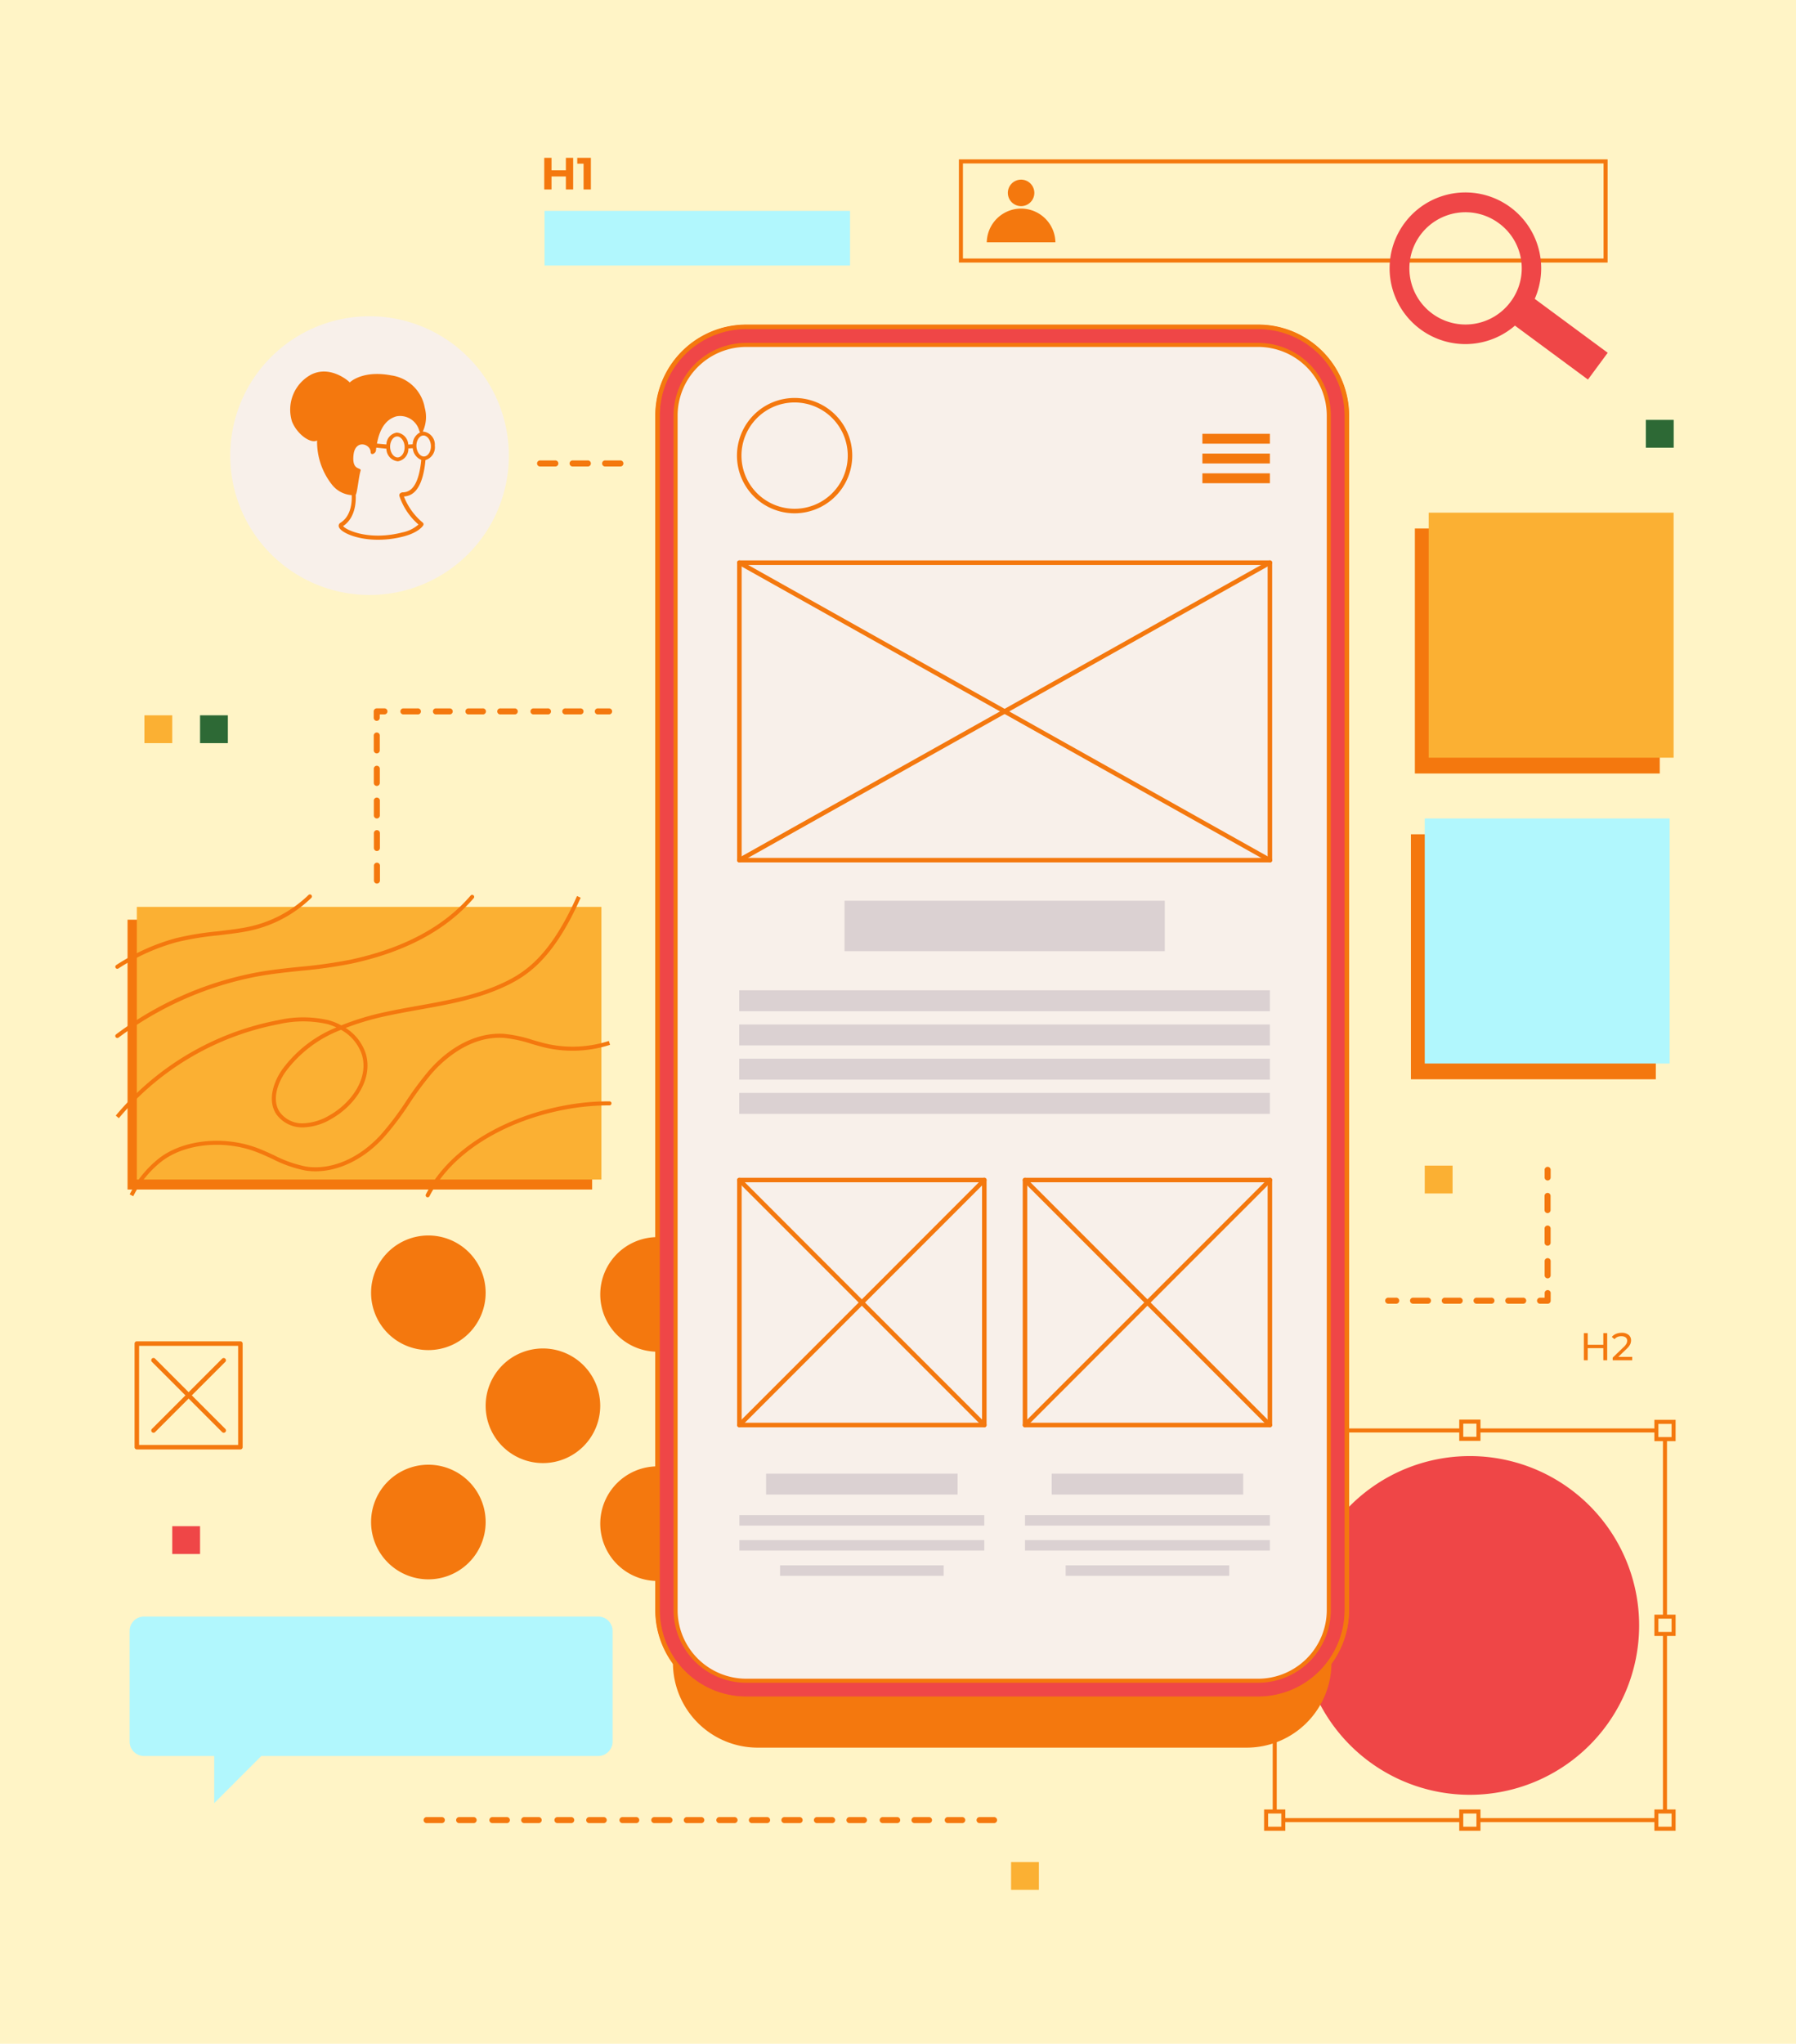 <svg xmlns="http://www.w3.org/2000/svg" xmlns:xlink="http://www.w3.org/1999/xlink" width="296" height="336.688" viewBox="0 0 296 336.688">
  <defs>
    <clipPath id="clip-path">
      <rect id="Rectángulo_39106" data-name="Rectángulo 39106" width="257.159" height="285.333" fill="none"/>
    </clipPath>
  </defs>
  <g id="Grupo_143591" data-name="Grupo 143591" transform="translate(-599.313 -407)">
    <rect id="Rectángulo_38198" data-name="Rectángulo 38198" width="296" height="336.688" transform="translate(599.313 407)" fill="#fff4c6"/>
    <g id="Grupo_143156" data-name="Grupo 143156" transform="translate(618.312 433)">
      <path id="Trazado_158454" data-name="Trazado 158454" d="M828.773,18.329H721.86v-17H828.773Zm-106.247-.666H828.108V2H722.526Z" transform="translate(-582.822 -1.075)" fill="#f4780e"/>
      <g id="Grupo_143155" data-name="Grupo 143155">
        <g id="Grupo_143154" data-name="Grupo 143154" clip-path="url(#clip-path)">
          <path id="Trazado_158455" data-name="Trazado 158455" d="M768.108,20.843a2.182,2.182,0,1,1-2.182-2.182,2.182,2.182,0,0,1,2.182,2.182" transform="translate(-616.638 -15.067)" fill="#f4780e"/>
          <path id="Trazado_158456" data-name="Trazado 158456" d="M757.019,49.009a5.657,5.657,0,0,0-11.312,0Z" transform="translate(-602.076 -35.093)" fill="#f4780e"/>
          <path id="Trazado_158457" data-name="Trazado 158457" d="M1070,1138.294a27.9,27.9,0,1,1-27.9-27.9,27.9,27.9,0,0,1,27.9,27.9" transform="translate(-818.852 -896.518)" fill="#ef4647"/>
          <path id="Trazado_158458" data-name="Trazado 158458" d="M986.5,1082.9H983v-3.505h3.5Zm-2.839-.666h2.173v-2.173h-2.173Z" transform="translate(-793.664 -871.488)" fill="#f4780e"/>
          <path id="Trazado_158459" data-name="Trazado 158459" d="M1320.43,1082.9h-3.5v-3.505h3.5Zm-2.839-.666h2.173v-2.173h-2.173Z" transform="translate(-1063.271 -871.488)" fill="#f4780e"/>
          <path id="Trazado_158460" data-name="Trazado 158460" d="M1153.467,1082.7h-3.5v-3.5h3.5Zm-2.839-.666h2.173v-2.173h-2.173Z" transform="translate(-928.467 -871.331)" fill="#f4780e"/>
          <path id="Trazado_158461" data-name="Trazado 158461" d="M1153.467,1416.169h-3.5v-3.505h3.5Zm-2.839-.666h2.173v-2.173h-2.173Z" transform="translate(-928.467 -1140.57)" fill="#f4780e"/>
          <path id="Trazado_158462" data-name="Trazado 158462" d="M1320.43,1249.53h-3.5v-3.505h3.5Zm-2.839-.666h2.173v-2.173h-2.173Z" transform="translate(-1063.271 -1006.027)" fill="#f4780e"/>
          <path id="Trazado_158463" data-name="Trazado 158463" d="M1320.43,1416.169h-3.5v-3.505h3.5Zm-2.839-.666h2.173v-2.173h-2.173Z" transform="translate(-1063.271 -1140.57)" fill="#f4780e"/>
          <path id="Trazado_158464" data-name="Trazado 158464" d="M986.5,1416.169H983v-3.505h3.5Zm-2.839-.666h2.173v-2.173h-2.173Z" transform="translate(-793.664 -1140.57)" fill="#f4780e"/>
          <path id="Trazado_158465" data-name="Trazado 158465" d="M986.5,1249.435H983v-3.5h3.5Zm-2.839-.666h2.173V1246.6h-2.173Z" transform="translate(-793.664 -1005.951)" fill="#f4780e"/>
          <rect id="Rectángulo_39068" data-name="Rectángulo 39068" width="29.336" height="0.666" transform="translate(224.669 273.514)" fill="#f4780e"/>
          <rect id="Rectángulo_39069" data-name="Rectángulo 39069" width="0.666" height="29.257" transform="translate(255.073 243.17)" fill="#f4780e"/>
          <rect id="Rectángulo_39070" data-name="Rectángulo 39070" width="0.666" height="29.294" transform="translate(255.073 211.037)" fill="#f4780e"/>
          <rect id="Rectángulo_39071" data-name="Rectángulo 39071" width="29.318" height="0.666" transform="translate(224.67 209.322)" fill="#f4780e"/>
          <rect id="Rectángulo_39072" data-name="Rectángulo 39072" width="29.335" height="0.666" transform="translate(192.495 209.322)" fill="#f4780e"/>
          <rect id="Rectángulo_39073" data-name="Rectángulo 39073" width="0.666" height="29.237" transform="translate(190.756 211.075)" fill="#f4780e"/>
          <rect id="Rectángulo_39074" data-name="Rectángulo 39074" width="0.666" height="29.276" transform="translate(190.756 243.151)" fill="#f4780e"/>
          <rect id="Rectángulo_39075" data-name="Rectángulo 39075" width="29.32" height="0.666" transform="translate(192.507 273.514)" fill="#f4780e"/>
          <path id="Trazado_158466" data-name="Trazado 158466" d="M620.468,943.391a9.441,9.441,0,1,1,9.441-9.441,9.441,9.441,0,0,1-9.441,9.441" transform="translate(-493.337 -746.438)" fill="#f4780e"/>
          <path id="Trazado_158467" data-name="Trazado 158467" d="M620.468,1139.464a9.441,9.441,0,1,1,9.441-9.441,9.441,9.441,0,0,1-9.441,9.441" transform="translate(-493.337 -904.745)" fill="#f4780e"/>
          <path id="Trazado_158468" data-name="Trazado 158468" d="M522.432,1038.635a9.441,9.441,0,1,1,9.441-9.441,9.441,9.441,0,0,1-9.441,9.441" transform="translate(-414.184 -823.337)" fill="#f4780e"/>
          <path id="Trazado_158469" data-name="Trazado 158469" d="M424.4,941.995a9.441,9.441,0,1,1,9.441-9.441,9.441,9.441,0,0,1-9.441,9.441" transform="translate(-335.029 -745.311)" fill="#f4780e"/>
          <path id="Trazado_158470" data-name="Trazado 158470" d="M424.4,1138.067a9.441,9.441,0,1,1,9.441-9.441,9.441,9.441,0,0,1-9.441,9.441" transform="translate(-335.029 -903.617)" fill="#f4780e"/>
          <path id="Trazado_158471" data-name="Trazado 158471" d="M326.359,1037.238a9.441,9.441,0,1,1,9.441-9.441,9.441,9.441,0,0,1-9.441,9.441" transform="translate(-255.876 -822.209)" fill="#f4780e"/>
          <path id="Trazado_158472" data-name="Trazado 158472" d="M228.323,940.6a9.441,9.441,0,1,1,9.441-9.441,9.441,9.441,0,0,1-9.441,9.441" transform="translate(-176.723 -744.184)" fill="#f4780e"/>
          <path id="Trazado_158473" data-name="Trazado 158473" d="M228.323,1136.671a9.441,9.441,0,1,1,9.441-9.441,9.441,9.441,0,0,1-9.441,9.441" transform="translate(-176.723 -902.49)" fill="#f4780e"/>
          <rect id="Rectángulo_39076" data-name="Rectángulo 39076" width="40.363" height="40.363" transform="translate(213.535 111.44)" fill="#f4780e"/>
          <path id="Trazado_158474" data-name="Trazado 158474" d="M477.179,1226.086v11.783a13.968,13.968,0,0,0,13.968,13.968h80.591a13.968,13.968,0,0,0,13.968-13.968v-11.783Z" transform="translate(-385.269 -989.929)" fill="#f4780e"/>
          <path id="Trazado_158475" data-name="Trazado 158475" d="M562.964,370.571H478.6a14.623,14.623,0,0,1-14.623-14.623V159.171A14.623,14.623,0,0,1,478.6,144.548h84.369a14.623,14.623,0,0,1,14.623,14.623V355.948a14.623,14.623,0,0,1-14.623,14.623" transform="translate(-374.607 -116.707)" fill="#ef4647"/>
          <path id="Trazado_158476" data-name="Trazado 158476" d="M561.4,369.383H477.034a15.012,15.012,0,0,1-14.995-14.995V157.611a15.012,15.012,0,0,1,14.995-14.995H561.4a15.012,15.012,0,0,1,15,14.995V354.388a15.012,15.012,0,0,1-15,14.995M477.034,143.36a14.267,14.267,0,0,0-14.251,14.25V354.388a14.267,14.267,0,0,0,14.251,14.25H561.4a14.267,14.267,0,0,0,14.251-14.25V157.611A14.267,14.267,0,0,0,561.4,143.36Z" transform="translate(-373.045 -115.147)" fill="#f4780e"/>
          <path id="Trazado_158477" data-name="Trazado 158477" d="M561.566,369.508H477.2a14.972,14.972,0,0,1-14.956-14.955V157.775A14.973,14.973,0,0,1,477.2,142.82h84.368a14.972,14.972,0,0,1,14.956,14.955V354.553a14.972,14.972,0,0,1-14.956,14.955M477.2,143.486a14.306,14.306,0,0,0-14.29,14.29V354.553a14.306,14.306,0,0,0,14.29,14.289h84.368a14.306,14.306,0,0,0,14.29-14.289V157.775a14.306,14.306,0,0,0-14.29-14.29Z" transform="translate(-373.209 -115.311)" fill="#f4780e"/>
          <rect id="Rectángulo_39077" data-name="Rectángulo 39077" width="107.656" height="220.065" rx="11" transform="translate(92.345 30.82)" fill="#f8f0ea"/>
          <path id="Trazado_158478" data-name="Trazado 158478" d="M574.055,379.017H489.687A11.99,11.99,0,0,1,477.71,367.04V170.263a11.99,11.99,0,0,1,11.977-11.977h84.368a11.99,11.99,0,0,1,11.977,11.977V367.04a11.99,11.99,0,0,1-11.977,11.977M489.687,158.952a11.323,11.323,0,0,0-11.311,11.311V367.04a11.324,11.324,0,0,0,11.311,11.311h84.368a11.324,11.324,0,0,0,11.311-11.311V170.263a11.324,11.324,0,0,0-11.311-11.311Z" transform="translate(-385.698 -127.798)" fill="#f4780e"/>
          <path id="Trazado_158479" data-name="Trazado 158479" d="M1114.421,47.273a12.491,12.491,0,1,0-3.26,4.409l12.029,8.885,3.258-4.411Zm-3.974.475a9.248,9.248,0,1,1-1.946-12.939,9.193,9.193,0,0,1,1.946,12.939" transform="translate(-880.479 -24.038)" fill="#ef4647"/>
          <rect id="Rectángulo_39078" data-name="Rectángulo 39078" width="4.584" height="4.584" transform="translate(215.815 166.026)" fill="#fbb033"/>
          <rect id="Rectángulo_39079" data-name="Rectángulo 39079" width="4.584" height="4.584" transform="translate(147.638 280.749)" fill="#fbb033"/>
          <rect id="Rectángulo_39080" data-name="Rectángulo 39080" width="4.584" height="4.584" transform="translate(252.258 43.173)" fill="#2d6935"/>
          <rect id="Rectángulo_39081" data-name="Rectángulo 39081" width="4.584" height="4.584" transform="translate(9.388 225.424)" fill="#ef4647"/>
          <rect id="Rectángulo_39082" data-name="Rectángulo 39082" width="4.584" height="4.584" transform="translate(4.804 91.84)" fill="#fbb033"/>
          <rect id="Rectángulo_39083" data-name="Rectángulo 39083" width="4.584" height="4.584" transform="translate(13.972 91.84)" fill="#2d6935"/>
          <path id="Trazado_158480" data-name="Trazado 158480" d="M1260.46,1005.235v4.472h-.639v-1.994h-2.569v1.994h-.639v-4.472h.639v1.923h2.569v-1.923Z" transform="translate(-1014.576 -811.616)" fill="#f4780e"/>
          <path id="Trazado_158481" data-name="Trazado 158481" d="M1283.892,1008.936v.556h-3.214v-.434l1.821-1.757a2.168,2.168,0,0,0,.448-.553,1.053,1.053,0,0,0,.115-.47.658.658,0,0,0-.246-.547,1.115,1.115,0,0,0-.706-.195,1.4,1.4,0,0,0-1.144.486l-.434-.377a1.741,1.741,0,0,1,.687-.5,2.422,2.422,0,0,1,.949-.179,1.729,1.729,0,0,1,1.118.335,1.109,1.109,0,0,1,.415.911,1.542,1.542,0,0,1-.153.677,2.7,2.7,0,0,1-.582.729l-1.367,1.316Z" transform="translate(-1033.887 -811.401)" fill="#f4780e"/>
          <path id="Trazado_158482" data-name="Trazado 158482" d="M371.8,0V5.207h-1.2V3.072h-2.366V5.207h-1.2V0h1.2V2.053H370.6V0Z" transform="translate(-296.336 0)" fill="#f4780e"/>
          <path id="Trazado_158483" data-name="Trazado 158483" d="M397.545,0V5.207H396.34V.967H395.3V0Z" transform="translate(-319.16 0)" fill="#f4780e"/>
          <path id="Trazado_158484" data-name="Trazado 158484" d="M619.907,394.092H532.475a.372.372,0,0,1-.372-.372V344.711a.372.372,0,0,1,.372-.372h87.432a.372.372,0,0,1,.372.372V393.72a.372.372,0,0,1-.372.372m-87.059-.744h86.687V345.083H532.847Z" transform="translate(-429.614 -278.016)" fill="#f4780e"/>
          <path id="Trazado_158485" data-name="Trazado 158485" d="M619.905,394.092a.369.369,0,0,1-.182-.048l-87.431-49.009a.372.372,0,0,1,.364-.649L620.088,393.4a.372.372,0,0,1-.183.7" transform="translate(-429.614 -278.016)" fill="#f4780e"/>
          <path id="Trazado_158486" data-name="Trazado 158486" d="M532.476,394.092a.372.372,0,0,1-.183-.7l87.432-49.009a.372.372,0,0,1,.364.649l-87.431,49.009a.369.369,0,0,1-.182.048" transform="translate(-429.614 -278.016)" fill="#f4780e"/>
          <path id="Trazado_158487" data-name="Trazado 158487" d="M541.453,224.378a9.5,9.5,0,1,1,9.5-9.5,9.513,9.513,0,0,1-9.5,9.5m0-18.26a8.758,8.758,0,1,0,8.758,8.758,8.767,8.767,0,0,0-8.758-8.758" transform="translate(-429.492 -165.817)" fill="#f4780e"/>
          <rect id="Rectángulo_39084" data-name="Rectángulo 39084" width="11.124" height="1.628" transform="translate(179.168 45.465)" fill="#f4780e"/>
          <rect id="Rectángulo_39085" data-name="Rectángulo 39085" width="11.124" height="1.628" transform="translate(179.168 48.722)" fill="#f4780e"/>
          <rect id="Rectángulo_39086" data-name="Rectángulo 39086" width="11.124" height="1.628" transform="translate(179.168 51.978)" fill="#f4780e"/>
          <rect id="Rectángulo_39087" data-name="Rectángulo 39087" width="52.779" height="8.304" transform="translate(120.187 122.388)" fill="#dbd1d2"/>
          <rect id="Rectángulo_39088" data-name="Rectángulo 39088" width="87.461" height="3.448" transform="translate(102.832 137.141)" fill="#dbd1d2"/>
          <rect id="Rectángulo_39089" data-name="Rectángulo 39089" width="31.56" height="3.448" transform="translate(107.262 216.768)" fill="#dbd1d2"/>
          <rect id="Rectángulo_39090" data-name="Rectángulo 39090" width="31.56" height="3.448" transform="translate(154.331 216.768)" fill="#dbd1d2"/>
          <rect id="Rectángulo_39091" data-name="Rectángulo 39091" width="40.363" height="1.724" transform="translate(149.93 223.602)" fill="#dbd1d2"/>
          <rect id="Rectángulo_39092" data-name="Rectángulo 39092" width="40.363" height="1.724" transform="translate(149.93 227.716)" fill="#dbd1d2"/>
          <rect id="Rectángulo_39093" data-name="Rectángulo 39093" width="26.959" height="1.724" transform="translate(156.632 231.876)" fill="#dbd1d2"/>
          <rect id="Rectángulo_39094" data-name="Rectángulo 39094" width="40.363" height="1.724" transform="translate(102.861 223.602)" fill="#dbd1d2"/>
          <rect id="Rectángulo_39095" data-name="Rectángulo 39095" width="40.363" height="1.724" transform="translate(102.861 227.716)" fill="#dbd1d2"/>
          <rect id="Rectángulo_39096" data-name="Rectángulo 39096" width="26.959" height="1.724" transform="translate(109.563 231.876)" fill="#dbd1d2"/>
          <rect id="Rectángulo_39097" data-name="Rectángulo 39097" width="87.461" height="3.448" transform="translate(102.832 142.776)" fill="#dbd1d2"/>
          <rect id="Rectángulo_39098" data-name="Rectángulo 39098" width="87.461" height="3.448" transform="translate(102.832 148.411)" fill="#dbd1d2"/>
          <rect id="Rectángulo_39099" data-name="Rectángulo 39099" width="87.461" height="3.448" transform="translate(102.832 154.046)" fill="#dbd1d2"/>
          <path id="Trazado_158488" data-name="Trazado 158488" d="M572.838,913.461H532.475a.372.372,0,0,1-.372-.372V872.726a.372.372,0,0,1,.372-.372h40.363a.372.372,0,0,1,.372.372v40.363a.372.372,0,0,1-.372.372m-39.99-.744h39.618V873.1H532.847Z" transform="translate(-429.614 -704.329)" fill="#f4780e"/>
          <path id="Trazado_158489" data-name="Trazado 158489" d="M817.212,913.461H776.849a.372.372,0,0,1-.372-.372V872.726a.372.372,0,0,1,.372-.372h40.362a.372.372,0,0,1,.372.372v40.363a.372.372,0,0,1-.372.372m-39.99-.744h39.618V873.1H777.221Z" transform="translate(-626.919 -704.329)" fill="#f4780e"/>
          <path id="Trazado_158490" data-name="Trazado 158490" d="M572.837,913.461a.37.37,0,0,1-.263-.109l-40.363-40.362a.372.372,0,0,1,.526-.526L573.1,912.825a.372.372,0,0,1-.263.635" transform="translate(-429.614 -704.329)" fill="#f4780e"/>
          <path id="Trazado_158491" data-name="Trazado 158491" d="M532.475,913.461a.372.372,0,0,1-.263-.635l40.362-40.362a.372.372,0,1,1,.526.526l-40.363,40.362a.37.37,0,0,1-.263.109" transform="translate(-429.614 -704.329)" fill="#f4780e"/>
          <path id="Trazado_158492" data-name="Trazado 158492" d="M817.211,913.461a.37.37,0,0,1-.263-.109l-40.363-40.362a.372.372,0,0,1,.526-.526l40.362,40.362a.372.372,0,0,1-.263.635" transform="translate(-626.919 -704.329)" fill="#f4780e"/>
          <path id="Trazado_158493" data-name="Trazado 158493" d="M776.849,913.461a.372.372,0,0,1-.263-.635l40.362-40.362a.372.372,0,1,1,.526.526l-40.362,40.362a.371.371,0,0,1-.263.109" transform="translate(-626.919 -704.329)" fill="#f4780e"/>
          <rect id="Rectángulo_39100" data-name="Rectángulo 39100" width="76.568" height="44.451" transform="translate(2.024 125.51)" fill="#f4780e"/>
          <rect id="Rectángulo_39101" data-name="Rectángulo 39101" width="76.568" height="44.915" transform="translate(3.553 123.402)" fill="#fbb033"/>
          <path id="Trazado_158513" data-name="Trazado 158513" d="M0,0H40.363V40.363H0Z" transform="translate(215.815 108.835)" fill="#b1f7fd"/>
          <rect id="Rectángulo_39103" data-name="Rectángulo 39103" width="40.363" height="40.363" transform="translate(214.187 61.064)" fill="#f4780e"/>
          <rect id="Rectángulo_39104" data-name="Rectángulo 39104" width="40.363" height="40.363" transform="translate(216.466 58.459)" fill="#fbb033"/>
          <path id="Trazado_158494" data-name="Trazado 158494" d="M1223.569,865.53a.5.5,0,0,1-.5-.5v-1.191a.5.5,0,1,1,.993,0v1.191a.5.5,0,0,1-.5.5" transform="translate(-987.496 -697.056)" fill="#f4780e"/>
          <path id="Trazado_158495" data-name="Trazado 158495" d="M1223.569,899.162a.5.5,0,0,1-.5-.5v-2.389a.5.5,0,0,1,.993,0v2.389a.5.5,0,0,1-.5.5m0-5.375a.5.5,0,0,1-.5-.5V890.9a.5.5,0,0,1,.993,0v2.389a.5.5,0,0,1-.5.5m0-5.375a.5.5,0,0,1-.5-.5v-2.389a.5.5,0,0,1,.993,0v2.389a.5.5,0,0,1-.5.5" transform="translate(-987.496 -714.565)" fill="#f4780e"/>
          <path id="Trazado_158496" data-name="Trazado 158496" d="M1218.577,970.931h-1.191a.5.5,0,1,1,0-.992h.695v-.695a.5.5,0,1,1,.993,0v1.191a.5.5,0,0,1-.5.5" transform="translate(-982.503 -782.156)" fill="#f4780e"/>
          <path id="Trazado_158497" data-name="Trazado 158497" d="M1126.749,975.924h-2.326a.5.5,0,1,1,0-.992h2.326a.5.5,0,1,1,0,.992m-5.232,0h-2.325a.5.5,0,1,1,0-.992h2.325a.5.5,0,1,1,0,.992m-5.232,0h-2.326a.5.5,0,1,1,0-.992h2.326a.5.5,0,1,1,0,.992m-5.232,0h-2.326a.5.5,0,1,1,0-.992h2.326a.5.5,0,1,1,0,.992" transform="translate(-894.774 -787.15)" fill="#f4780e"/>
          <path id="Trazado_158498" data-name="Trazado 158498" d="M1088.646,975.924h-1.191a.5.5,0,1,1,0-.992h1.191a.5.5,0,1,1,0,.992" transform="translate(-877.598 -787.15)" fill="#f4780e"/>
          <path id="Trazado_158499" data-name="Trazado 158499" d="M221.835,499.772a.5.5,0,0,1-.5-.5v-2.383a.5.5,0,1,1,.993,0v2.383a.5.5,0,0,1-.5.5m0-5.361a.5.5,0,0,1-.5-.5v-2.382a.5.5,0,1,1,.993,0v2.382a.5.5,0,0,1-.5.5m0-5.36a.5.5,0,0,1-.5-.5v-2.383a.5.5,0,1,1,.993,0v2.383a.5.5,0,0,1-.5.5m0-5.361a.5.5,0,0,1-.5-.5v-2.383a.5.5,0,0,1,.993,0v2.383a.5.5,0,0,1-.5.5m0-5.361a.5.5,0,0,1-.5-.5v-2.383a.5.5,0,1,1,.993,0v2.383a.5.5,0,0,1-.5.5m0-5.36a.5.5,0,0,1-.5-.5v-1.059a.5.5,0,0,1,.5-.5h1.324a.5.5,0,0,1,0,.993h-.828v.563a.5.5,0,0,1-.5.5m38.317-1.059H258.3a.5.5,0,1,1,0-.993h1.852a.5.5,0,0,1,0,.993m-4.83,0h-2.383a.5.5,0,1,1,0-.993h2.383a.5.5,0,1,1,0,.993m-5.361,0h-2.383a.5.5,0,0,1,0-.993h2.383a.5.5,0,1,1,0,.993m-5.361,0h-2.383a.5.5,0,1,1,0-.993H244.6a.5.5,0,0,1,0,.993m-5.36,0h-2.383a.5.5,0,0,1,0-.993h2.383a.5.5,0,1,1,0,.993m-5.361,0H231.5a.5.5,0,0,1,0-.993h2.383a.5.5,0,0,1,0,.993m-5.361,0h-2.383a.5.5,0,0,1,0-.993h2.383a.5.5,0,1,1,0,.993" transform="translate(-178.707 -380.214)" fill="#f4780e"/>
          <path id="Trazado_158500" data-name="Trazado 158500" d="M144.3,158.471a22.958,22.958,0,1,1-22.958-22.958A22.958,22.958,0,0,1,144.3,158.471" transform="translate(-79.436 -109.412)" fill="#f8f0ea"/>
          <path id="Trazado_158501" data-name="Trazado 158501" d="M173.4,194.966a2.152,2.152,0,0,0-1.93-2.285c-.021,0-.04.008-.061.01a5.725,5.725,0,0,0,.328-3.945,6.519,6.519,0,0,0-5.506-5.32c-4.822-.916-6.856,1.162-6.856,1.162-.132-.2-3.177-2.885-6.349-1.3a6.561,6.561,0,0,0-3.171,7.721c.868,2.192,3.144,3.712,4.139,3.133a11.425,11.425,0,0,0,2.477,7.311,4.547,4.547,0,0,0,3.228,1.7c.082,1.963-.469,3.693-1.868,4.561a.565.565,0,0,0-.222.734c.369.861,2.91,2.053,6.446,2.053a16.675,16.675,0,0,0,4.179-.542c2.589-.671,3.234-1.8,3.26-1.845a.347.347,0,0,0-.089-.438,10.574,10.574,0,0,1-3.1-4.3c.85-.088,2.757-.342,3.435-4.995.053-.365.088-.67.114-1a2.215,2.215,0,0,0,1.544-2.406m-6.272-2.125a2.022,2.022,0,0,0-1.713,1.953l-1.552-.141c.4-2.156,1.3-3.977,3.243-4.5a3.274,3.274,0,0,1,3.671,2.182c.007.025.015.051.021.076s.011.02.015.031.016.044.023.067a.731.731,0,0,0,.144.289,2.254,2.254,0,0,0-1.225,1.967l-.734.042a2.064,2.064,0,0,0-1.892-1.968m1.293,2.312c.039.935-.474,1.748-1.122,1.775s-1.228-.74-1.267-1.675.475-1.748,1.122-1.775,1.227.74,1.266,1.675m-.217,7.527a.721.721,0,0,0-.585.239.452.452,0,0,0-.053.385,10.691,10.691,0,0,0,3.141,4.679,5.682,5.682,0,0,1-2.648,1.3c-5.487,1.422-9.323-.4-9.778-1.043,1.556-1.022,2.172-2.969,2.083-5.142.271-.391.468-2.873.8-3.976.187-.626-1.482.111-1.159-2.645.3-2.555,2.758-1.794,2.813-.467.03.721.831.227.875-.189q.027-.254.061-.5l1.667.173a2.093,2.093,0,0,0,1.9,2.076,2.064,2.064,0,0,0,1.721-2.119l.728-.037v.029a2.263,2.263,0,0,0,1.39,1.889c-.025.309-.058.6-.108.944-.608,4.179-2.182,4.341-2.854,4.41m3.437-5.913c-.647.027-1.227-.74-1.266-1.675s.475-1.748,1.122-1.775,1.227.74,1.266,1.675-.474,1.748-1.122,1.775" transform="translate(-120.734 -147.581)" fill="#f4780e"/>
          <path id="Trazado_158502" data-name="Trazado 158502" d="M374.85,259.825h-2.383a.5.5,0,1,1,0-.992h2.383a.5.5,0,1,1,0,.992m-5.361,0h-2.382a.5.5,0,1,1,0-.992h2.382a.5.5,0,1,1,0,.992m-5.36,0h-2.383a.5.5,0,1,1,0-.992h2.383a.5.5,0,1,1,0,.992" transform="translate(-291.669 -208.979)" fill="#f4780e"/>
          <path id="Trazado_158503" data-name="Trazado 158503" d="M31.294,669.514h-.039a5.257,5.257,0,0,1-4.417-2.216c-1.45-2.255-.439-5.25.991-7.3a20.7,20.7,0,0,1,8.947-6.951,9.676,9.676,0,0,0-1.491-.55,18.012,18.012,0,0,0-8.037.021A45.475,45.475,0,0,0,.916,668l-.509-.428a46.139,46.139,0,0,1,26.72-15.707,18.635,18.635,0,0,1,8.338-.008,10.249,10.249,0,0,1,2.114.85,43.264,43.264,0,0,1,7.075-2.15c1.865-.411,3.78-.754,5.633-1.085,4.451-.8,9.054-1.621,13.234-3.447,4.008-1.751,8.307-4.322,12.906-14.619l.608.271c-4.7,10.514-9.12,13.155-13.247,14.958-4.252,1.858-8.894,2.688-13.383,3.492-1.846.331-3.755.672-5.607,1.08a43.515,43.515,0,0,0-6.5,1.928,7.893,7.893,0,0,1,3.307,4.21c1.288,4.244-1.854,8.62-5.623,10.747a9.549,9.549,0,0,1-4.688,1.423m6.242-16.07a20.372,20.372,0,0,0-9.161,6.935c-1.306,1.874-2.249,4.581-.977,6.559a4.587,4.587,0,0,0,3.86,1.91,9.1,9.1,0,0,0,4.4-1.337c3.539-2,6.5-6.066,5.314-9.974a7.357,7.357,0,0,0-3.432-4.094" transform="translate(-0.329 -509.789)" fill="#f4780e"/>
          <path id="Trazado_158504" data-name="Trazado 158504" d="M265.923,822.813a.333.333,0,0,1-.3-.485C270.79,812.249,284.643,807,295.726,807h.157a.333.333,0,0,1,0,.666.828.828,0,0,0-.156,0c-10.88,0-24.464,5.122-29.505,14.963a.332.332,0,0,1-.3.181" transform="translate(-214.435 -651.566)" fill="#f4780e"/>
          <path id="Trazado_158505" data-name="Trazado 158505" d="M12.913,775.926l-.588-.313a17.823,17.823,0,0,1,4.807-5.912c3.89-3.042,10.454-3.788,15.96-1.817,1.03.369,2.035.832,3.006,1.281a19.993,19.993,0,0,0,5.3,1.871c4.08.629,8.64-1.285,12.2-5.117a47.49,47.49,0,0,0,4.267-5.617,54.28,54.28,0,0,1,3.763-5.066c3.608-4.145,8.139-6.362,12.432-6.059a22.088,22.088,0,0,1,4.664,1c.83.243,1.687.494,2.54.681a19.439,19.439,0,0,0,10.031-.514l.205.633a20.087,20.087,0,0,1-10.38.532c-.874-.192-1.743-.447-2.583-.693a21.627,21.627,0,0,0-4.522-.979c-5.79-.387-10.242,3.946-11.884,5.832a53.813,53.813,0,0,0-3.716,5.005,48.034,48.034,0,0,1-4.328,5.694c-3.711,3.995-8.494,5.982-12.79,5.322a20.774,20.774,0,0,1-5.476-1.925c-.958-.442-1.949-.9-2.952-1.258-5.3-1.9-11.605-1.194-15.326,1.714a16.914,16.914,0,0,0-4.63,5.7" transform="translate(-9.951 -604.855)" fill="#f4780e"/>
          <path id="Trazado_158506" data-name="Trazado 158506" d="M.333,653.962a.333.333,0,0,1-.2-.6,56.03,56.03,0,0,1,22.934-10.151c2.44-.461,4.947-.723,7.372-.976a79.134,79.134,0,0,0,8.276-1.161c8.755-1.869,15.433-5.428,19.847-10.576a.333.333,0,1,1,.506.433c-4.512,5.262-11.313,8.894-20.214,10.794a79.528,79.528,0,0,1-8.346,1.172c-2.411.252-4.9.512-7.317.968A55.357,55.357,0,0,0,.532,653.9a.332.332,0,0,1-.2.066" transform="translate(0 -508.963)" fill="#f4780e"/>
          <path id="Trazado_158507" data-name="Trazado 158507" d="M.333,642.276a.333.333,0,0,1-.186-.609,34.788,34.788,0,0,1,9.816-4.426,48.54,48.54,0,0,1,6.887-1.133c1.871-.222,3.639-.433,5.073-.737a20.186,20.186,0,0,0,9.923-5.254.333.333,0,0,1,.461.481,20.841,20.841,0,0,1-10.246,5.425c-1.464.31-3.246.522-5.133.746a48.185,48.185,0,0,0-6.784,1.112,34.122,34.122,0,0,0-9.626,4.338.334.334,0,0,1-.186.057" transform="translate(0 -508.676)" fill="#f4780e"/>
          <rect id="Rectángulo_39105" data-name="Rectángulo 39105" width="50.34" height="9.004" transform="translate(70.752 8.74)" fill="#b1f7fd"/>
          <path id="Trazado_158508" data-name="Trazado 158508" d="M89.5,1247.656H14.636a2.365,2.365,0,0,0-2.365,2.365v18.24a2.365,2.365,0,0,0,2.365,2.365H26.213v7.768l7.768-7.768H89.5a2.365,2.365,0,0,0,2.365-2.365v-18.24a2.365,2.365,0,0,0-2.365-2.365" transform="translate(-9.907 -1007.344)" fill="#b1f7fd"/>
          <path id="Trazado_158509" data-name="Trazado 158509" d="M31.157,1038.833a.372.372,0,0,1-.263-.635l11.57-11.57a.372.372,0,0,1,.526.526l-11.57,11.57a.371.371,0,0,1-.263.109" transform="translate(-24.855 -828.801)" fill="#f4780e"/>
          <path id="Trazado_158510" data-name="Trazado 158510" d="M42.728,1038.833a.371.371,0,0,1-.263-.109l-11.57-11.57a.372.372,0,1,1,.526-.526l11.57,11.57a.372.372,0,0,1-.263.635" transform="translate(-24.856 -828.801)" fill="#f4780e"/>
          <path id="Trazado_158511" data-name="Trazado 158511" d="M33.952,1030.059H16.884a.372.372,0,0,1-.372-.372v-17.068a.372.372,0,0,1,.372-.372H33.952a.372.372,0,0,1,.372.372v17.068a.372.372,0,0,1-.372.372m-16.7-.744H33.58v-16.323H17.256Z" transform="translate(-13.332 -817.277)" fill="#f4780e"/>
          <path id="Trazado_158512" data-name="Trazado 158512" d="M358.171,1420.179h-2.383a.5.5,0,1,1,0-.993h2.383a.5.5,0,0,1,0,.993m-5.361,0h-2.383a.5.5,0,0,1,0-.993h2.383a.5.5,0,1,1,0,.993m-5.36,0h-2.383a.5.5,0,1,1,0-.993h2.383a.5.5,0,0,1,0,.993m-5.361,0h-2.383a.5.5,0,0,1,0-.993h2.383a.5.5,0,1,1,0,.993m-5.36,0h-2.383a.5.5,0,1,1,0-.993h2.383a.5.5,0,0,1,0,.993m-5.361,0h-2.383a.5.5,0,1,1,0-.993h2.383a.5.5,0,1,1,0,.993m-5.361,0h-2.382a.5.5,0,1,1,0-.993h2.382a.5.5,0,1,1,0,.993m-5.36,0h-2.383a.5.5,0,1,1,0-.993h2.383a.5.5,0,1,1,0,.993m-5.361,0H312.9a.5.5,0,1,1,0-.993h2.383a.5.5,0,1,1,0,.993m-5.361,0h-2.383a.5.5,0,1,1,0-.993h2.383a.5.5,0,0,1,0,.993m-5.36,0h-2.383a.5.5,0,1,1,0-.993h2.383a.5.5,0,1,1,0,.993m-5.361,0h-2.383a.5.5,0,0,1,0-.993h2.383a.5.5,0,0,1,0,.993m-5.361,0h-2.383a.5.5,0,1,1,0-.993h2.383a.5.5,0,0,1,0,.993m-5.36,0H286.1a.5.5,0,0,1,0-.993h2.383a.5.5,0,0,1,0,.993m-5.361,0h-2.383a.5.5,0,1,1,0-.993h2.383a.5.5,0,0,1,0,.993m-5.361,0H275.38a.5.5,0,0,1,0-.993h2.383a.5.5,0,1,1,0,.993m-5.36,0H270.02a.5.5,0,1,1,0-.993H272.4a.5.5,0,0,1,0,.993m-5.361,0h-2.383a.5.5,0,1,1,0-.993h2.383a.5.5,0,1,1,0,.993" transform="translate(-213.282 -1145.836)" fill="#f4780e"/>
        </g>
      </g>
    </g>
  </g>
</svg>
